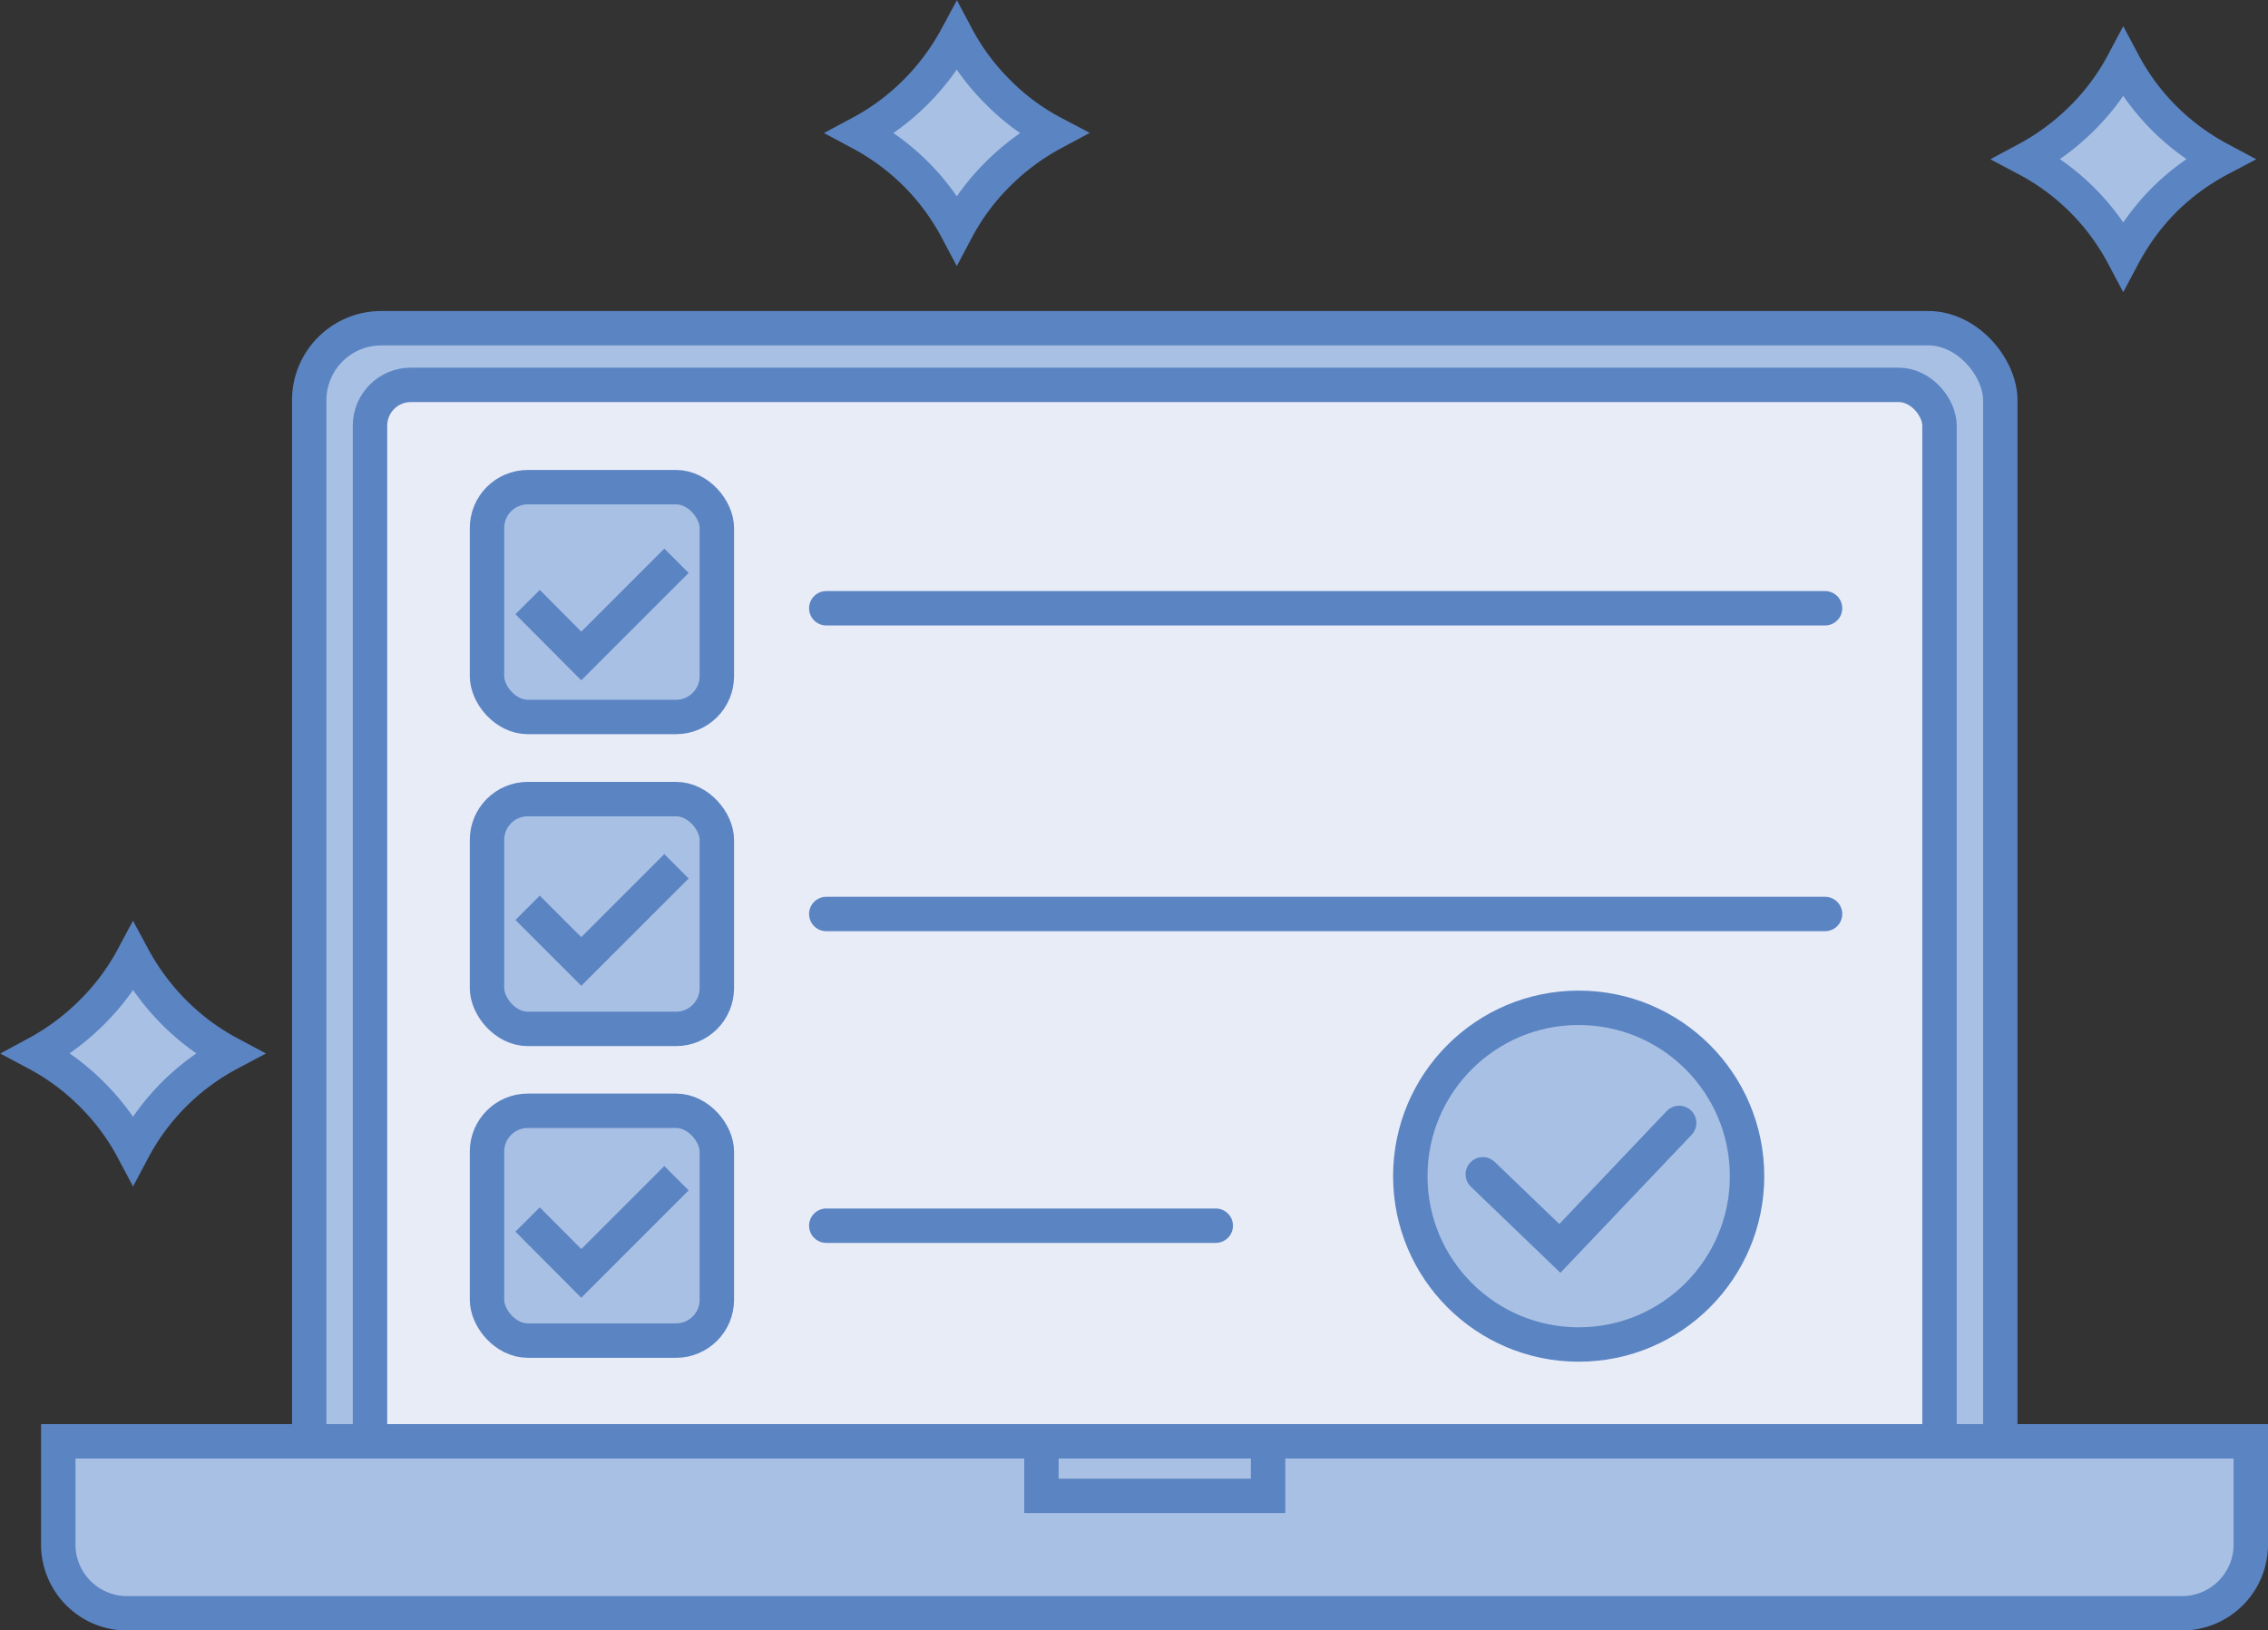 <svg xmlns="http://www.w3.org/2000/svg" viewBox="0 0 98.87 71.07"><rect x="0" y="0" width="98.87" height="71.07" fill="#333333" stroke="none"/><defs><style>.cls-1{fill:#a8c0e4;}.cls-1,.cls-2,.cls-3,.cls-4{stroke:#5b84c3;stroke-miterlimit:10;stroke-width:1.5px;}.cls-2{fill:#e8ecf7;}.cls-3,.cls-4{fill:none;}.cls-4{stroke-linecap:round;}</style></defs><title>aboutT-icon-6</title><g id="Layer_2" data-name="Layer 2"><g id="Layer_1-2" data-name="Layer 1"><g id="aboutT-icon-6"><path class="cls-1" d="M10,45.93a10.12,10.12,0,0,0-4.2,4.2A10,10,0,0,0,4,47.71,10.08,10.08,0,0,0,1.6,45.93,10.33,10.33,0,0,0,4,44.14,10,10,0,0,0,5.8,41.73a10.41,10.41,0,0,0,1.78,2.4A10.14,10.14,0,0,0,10,45.93Z"/><path class="cls-1" d="M96.76,6.94a10.16,10.16,0,0,0-2.42,1.78,10.36,10.36,0,0,0-1.78,2.42,10.12,10.12,0,0,0-4.2-4.2,10.31,10.31,0,0,0,2.41-1.79,10,10,0,0,0,1.79-2.41,10.14,10.14,0,0,0,1.78,2.41A10.33,10.33,0,0,0,96.76,6.94Z"/><path class="cls-1" d="M45.91,5.8A10.31,10.31,0,0,0,43.5,7.59,10,10,0,0,0,41.71,10a10.14,10.14,0,0,0-1.78-2.41A10.35,10.35,0,0,0,37.51,5.8,10.16,10.16,0,0,0,39.93,4,10.36,10.36,0,0,0,41.71,1.6,10,10,0,0,0,43.49,4,9.79,9.79,0,0,0,45.91,5.8Z"/><rect class="cls-1" x="13.48" y="14.31" width="73.72" height="53.93" rx="3.14"/><rect class="cls-2" x="16.13" y="16.78" width="68.42" height="51.46" rx="1.78"/><path class="cls-1" d="M2.56,62.84H98.12a0,0,0,0,1,0,0v4.5a3,3,0,0,1-3,3H5.54a3,3,0,0,1-3-3v-4.5a0,0,0,0,1,0,0Z"/><rect class="cls-1" x="45.4" y="62.84" width="9.88" height="2.38"/><rect class="cls-1" x="21.23" y="21.24" width="10.02" height="10.02" rx="1.78"/><rect class="cls-1" x="21.23" y="34.84" width="10.02" height="10.02" rx="1.78"/><rect class="cls-1" x="21.23" y="48.43" width="10.02" height="10.02" rx="1.78"/><polyline class="cls-3" points="23 26.25 25.34 28.6 29.49 24.45"/><polyline class="cls-3" points="23 39.58 25.34 41.92 29.49 37.77"/><polyline class="cls-3" points="23 53.17 25.34 55.52 29.49 51.37"/><line class="cls-4" x1="36.02" y1="26.52" x2="79.56" y2="26.52"/><line class="cls-4" x1="36.02" y1="39.85" x2="79.56" y2="39.85"/><line class="cls-4" x1="36.02" y1="53.44" x2="53" y2="53.44"/><circle class="cls-1" cx="68.82" cy="51.28" r="7.34"/><polyline class="cls-4" points="64.64 51.2 68 54.43 73.2 48.96"/></g></g></g></svg>
